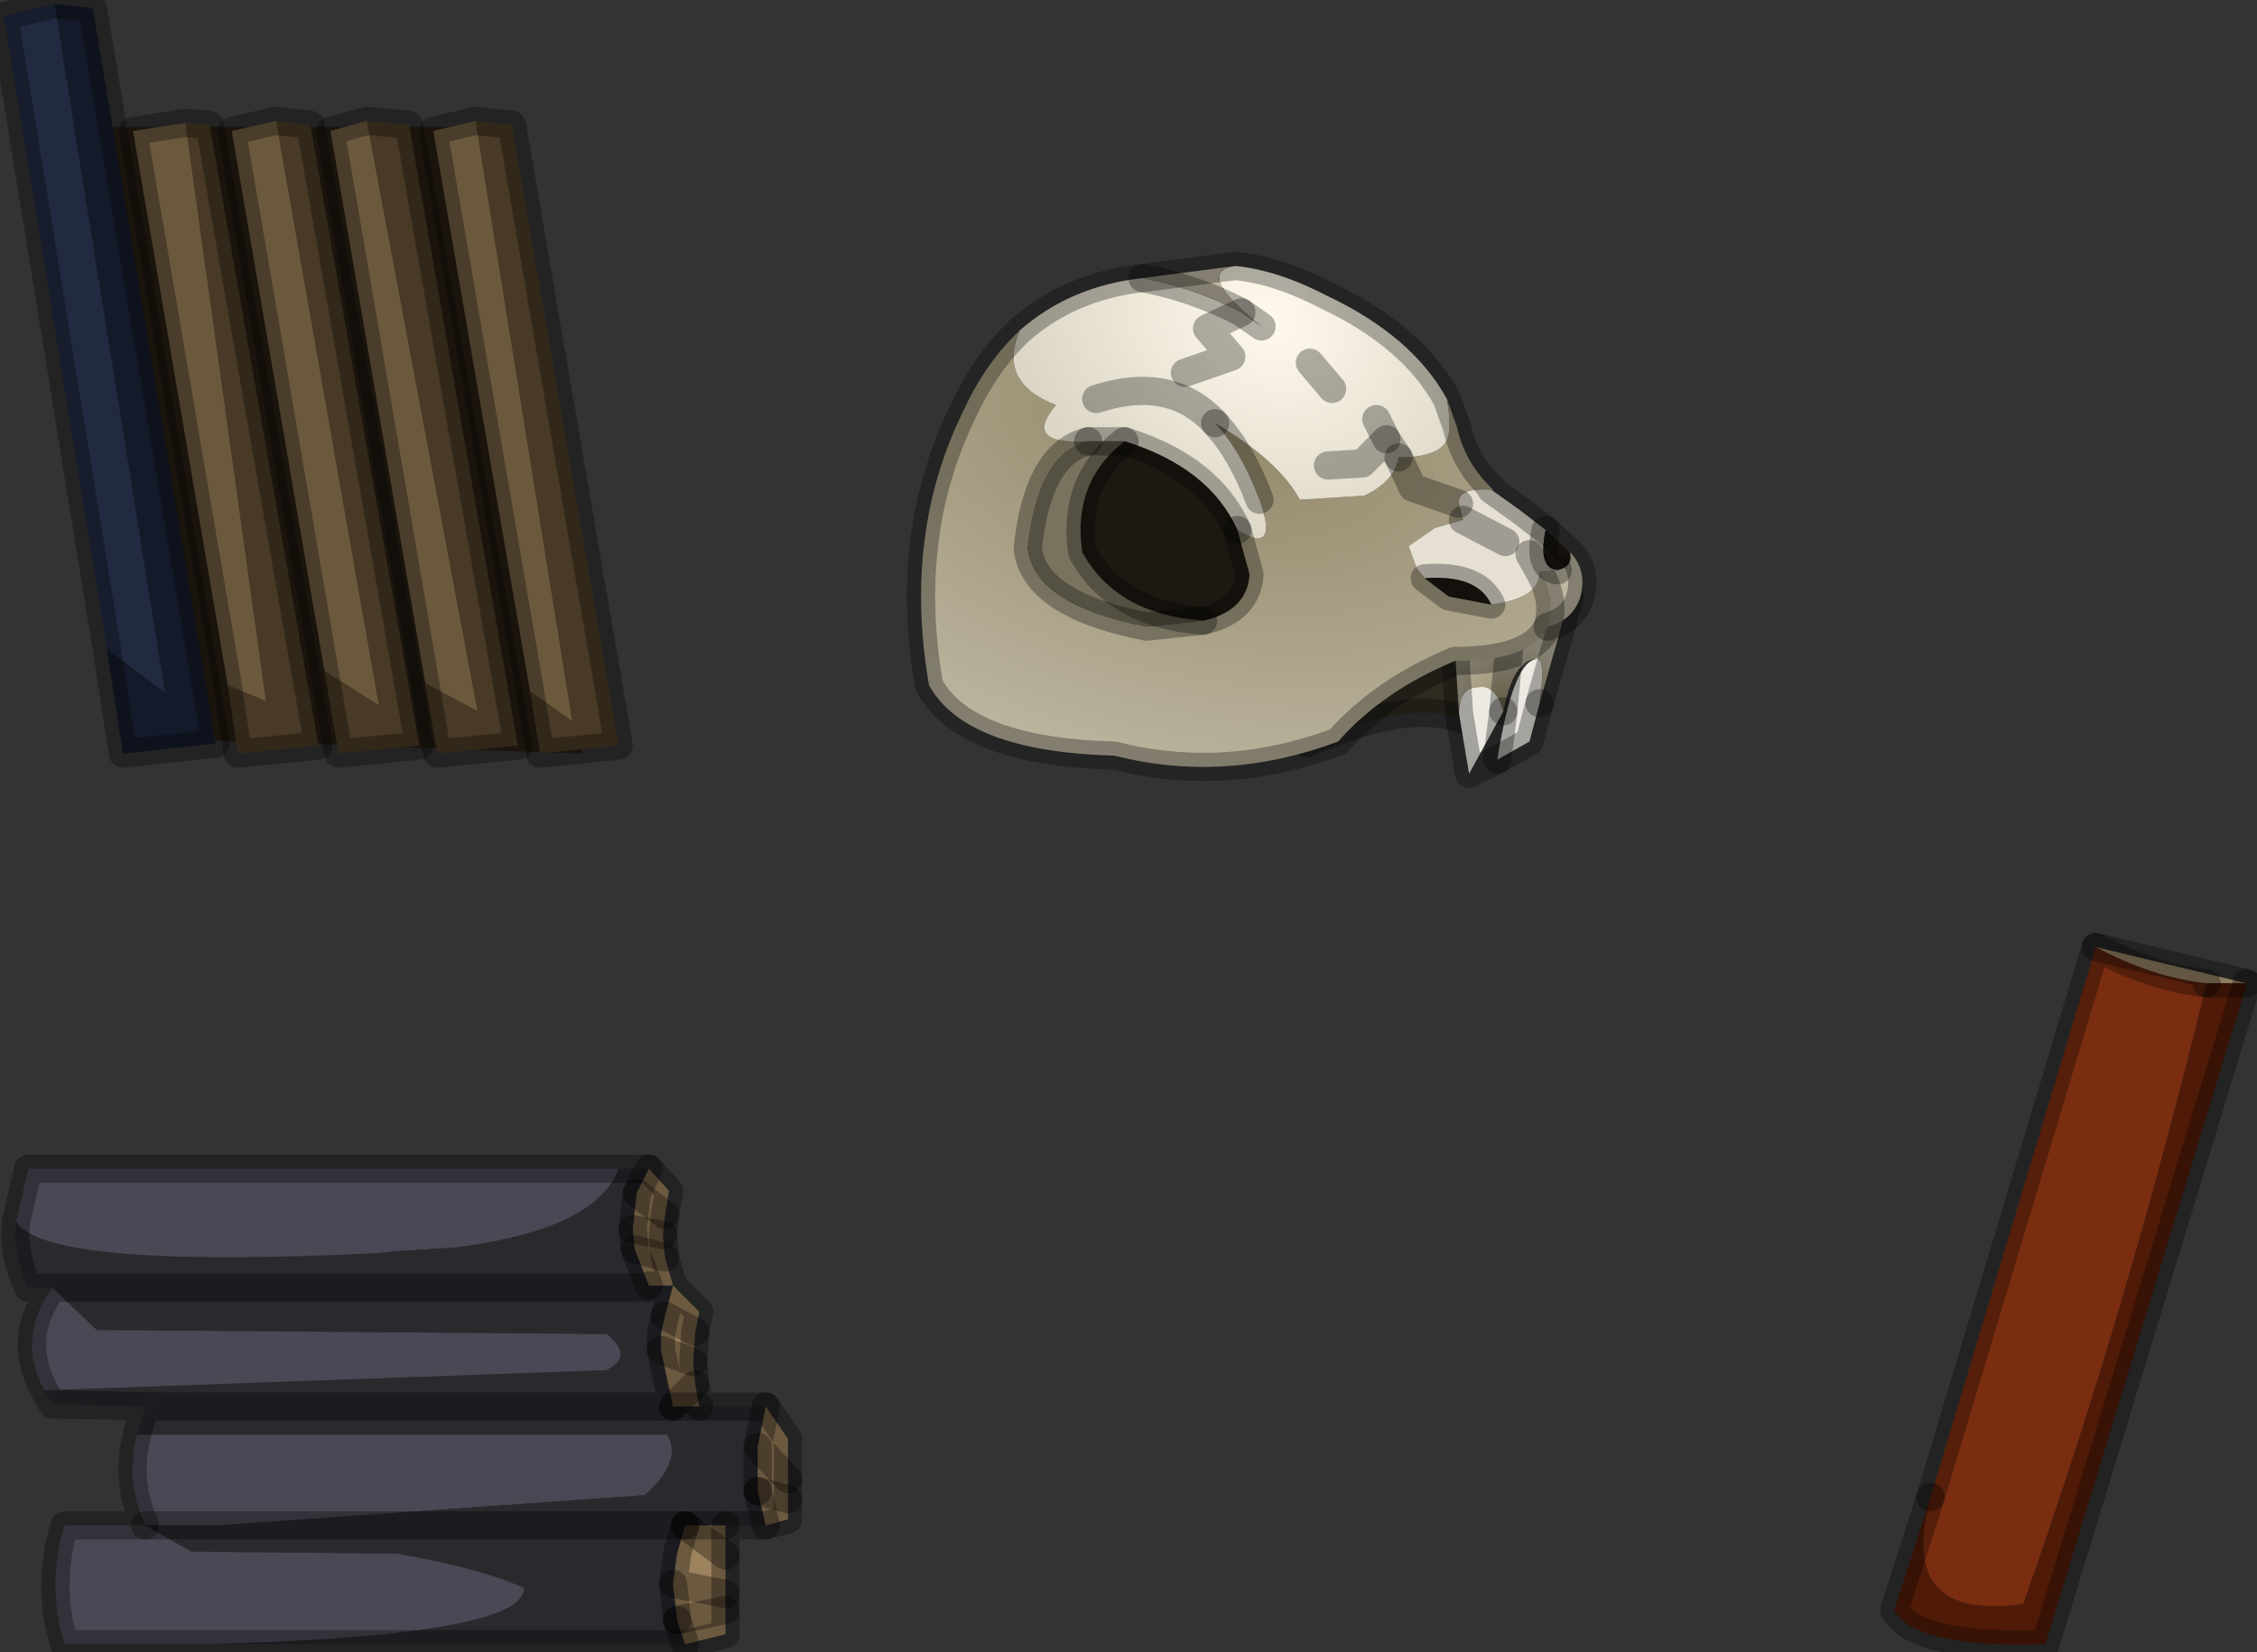 <?xml version="1.0" encoding="utf-8"?>
<svg version="1.1" id="Layer_1"
xmlns="http://www.w3.org/2000/svg"
xmlns:xlink="http://www.w3.org/1999/xlink"
width="56px" height="41px"
xml:space="preserve">
<rect width="100%" height="100%" fill="#333333" stroke="none"/>
<g id="PathID_1223" transform="matrix(1, 0, 0, 1, 23, 101.4)">
<path style="fill:#2E2B21;fill-opacity:1" d="M11.15 -85.9L14.25 -85.5L13.6 -83.4Q12.25 -84.2 9.4 -82.95L8.5 -83.7L11.15 -85.9" />
<path style="fill:none;stroke-width:0.7;stroke-linecap:round;stroke-linejoin:round;stroke-miterlimit:3;stroke:#000000;stroke-opacity:0.302" d="M8.5 -83.7L9.4 -82.95Q12.25 -84.2 13.6 -83.4L14.25 -85.5L11.15 -85.9L8.5 -83.7z" />
</g>
<g id="PathID_1224" transform="matrix(1, 0, 0, 1, 23, 101.4)">
<radialGradient
id="RadialGradID_610" gradientUnits="userSpaceOnUse" gradientTransform="matrix(0.002, -9.15527e-005, -0, 0.002, 14.3, -83.9)" spreadMethod ="pad" cx="0" cy="0" r="819.2" fx="22" fy="0" >
<stop  offset="0"  style="stop-color:#938869;stop-opacity:1" />
<stop  offset="1"  style="stop-color:#BDB6A1;stop-opacity:1" />
</radialGradient>
<path style="fill:url(#RadialGradID_610) " d="M15.15 -85.05Q14.55 -85.05 14.3 -83.75Q14.1 -84.4 13.7 -84.35L14.5 -85.9L15.95 -86.6L15.2 -83.95Q15.35 -85 15.15 -85.05M13.7 -84.35Q13.2 -84.35 13.2 -83.7L13.1 -85.25L14.5 -85.9L14.3 -83.75" />
<path style="fill:#ECEAE3;fill-opacity:1" d="M14.3 -83.75L14.15 -82.55Q14.55 -85.05 15.15 -85.05Q15.35 -85 15.2 -83.95L14.95 -83L14.15 -82.55L14.3 -83.75L13.45 -82.2L13.2 -83.7Q13.2 -84.35 13.7 -84.35Q14.1 -84.4 14.3 -83.75" />
<path style="fill:none;stroke-width:0.7;stroke-linecap:round;stroke-linejoin:round;stroke-miterlimit:3;stroke:#000000;stroke-opacity:0.302" d="M15.2 -83.95L15.95 -86.6L14.5 -85.9L14.3 -83.75" />
<path style="fill:none;stroke-width:0.7;stroke-linecap:round;stroke-linejoin:round;stroke-miterlimit:3;stroke:#000000;stroke-opacity:0.302" d="M15.2 -83.95L14.95 -83L14.15 -82.55L13.45 -82.2L13.2 -83.7L13.1 -85.25L14.5 -85.9" />
<path style="fill:none;stroke-width:0.7;stroke-linecap:round;stroke-linejoin:round;stroke-miterlimit:3;stroke:#000000;stroke-opacity:0.302" d="M14.3 -83.75L14.15 -82.55" />
</g>
<g id="PathID_1225" transform="matrix(1, 0, 0, 1, 23, 101.4)">
<radialGradient
id="RadialGradID_611" gradientUnits="userSpaceOnUse" gradientTransform="matrix(0.019, 0.004, -0.002, 0.011, 7.2, -90.8)" spreadMethod ="pad" cx="0" cy="0" r="819.2" fx="0" fy="0" >
<stop  offset="0"  style="stop-color:#938869;stop-opacity:1" />
<stop  offset="1"  style="stop-color:#BDB6A1;stop-opacity:1" />
</radialGradient>
<path style="fill:url(#RadialGradID_611) " d="M13.2 -88.9L13.3 -88.5L12.05 -89.3L11.7 -90.05Q12.6 -90.05 12.85 -90.4Q13.05 -90.65 12.9 -91.5L13.15 -90.8Q13.35 -89.9 14.05 -89.25L14 -89.25Q13.15 -89.3 13.2 -88.9M13.3 -88.5L12.6 -88.3L11.95 -87.85L12.15 -87.3L12.35 -87.05L12.95 -86.6L14 -86.4Q15.2 -86.55 15.2 -87.2Q15.6 -86.5 15.4 -85.85Q15 -85 13.1 -85Q11.3 -84.25 10.2 -83Q7.4 -81.95 4.65 -82.65Q0.95 -82.75 0.05 -84.4Q-0.6 -88.15 0.9 -91.2Q1.45 -92.4 2.3 -93.2Q1.75 -91.9 3.2 -91.35Q2.35 -90.35 4 -90.45Q2.75 -90.15 2.5 -87.8Q2.65 -86.4 5.45 -85.85L6.85 -86Q7.95 -86.25 8 -87.15L7.7 -88.25Q8.75 -87.6 8.25 -89Q7.8 -90.2 7.15 -90.9Q8.75 -89.95 9.25 -89L10.85 -89.1Q11.6 -89.45 11.7 -90.05L12.05 -89.3L13.2 -88.9" />
<radialGradient
id="RadialGradID_612" gradientUnits="userSpaceOnUse" gradientTransform="matrix(0.007, 0.004, -0.003, 0.006, 8.25, -93.6)" spreadMethod ="pad" cx="0" cy="0" r="819.2" fx="38" fy="0" >
<stop  offset="0"  style="stop-color:#FFFAEC;stop-opacity:1" />
<stop  offset="1"  style="stop-color:#DBD6C5;stop-opacity:1" />
</radialGradient>
<path style="fill:url(#RadialGradID_612) " d="M4.9 -90.45L4 -90.45Q2.35 -90.35 3.2 -91.35Q1.75 -91.9 2.3 -93.2Q3.55 -94.3 5.35 -94.5Q6.65 -94.25 7.8 -93.65L8.3 -93.3Q6.6 -94.65 7.65 -94.8Q8.7 -94.7 9.95 -94.05Q12.05 -93.05 12.9 -91.5Q13.05 -90.65 12.85 -90.4Q12.6 -90.05 11.7 -90.05L11.4 -90.5L10.8 -89.9L9.95 -89.85L10.8 -89.9L11.4 -90.5L11.7 -90.05Q11.6 -89.45 10.85 -89.1L9.25 -89Q8.75 -89.95 7.15 -90.9Q7.8 -90.2 8.25 -89Q8.75 -87.6 7.7 -88.25Q7 -89.8 4.9 -90.45M11.4 -90.5L11.15 -91L11.4 -90.5M6.4 -92.15L7.55 -92.55L6.95 -93.25L7.8 -93.65L6.95 -93.25L7.55 -92.55L6.4 -92.15M10.05 -91.75L9.5 -92.4L10.05 -91.75M7.15 -90.9Q6.05 -92.1 4.2 -91.5Q6.05 -92.1 7.15 -90.9" />
<path style="fill:#E5E0D2;fill-opacity:1" d="M14.95 -87.65L15.2 -87.2Q15.2 -86.55 14 -86.4Q13.65 -87.15 12.35 -87.05L12.15 -87.3L11.95 -87.85L12.6 -88.3L13.3 -88.5L14.35 -87.95L13.3 -88.5L13.2 -88.9Q13.15 -89.3 14 -89.25L14.7 -88.75L15.35 -88.25Q15.15 -87.3 15.65 -87.25L15.2 -87.2L14.95 -87.65" />
<path style="fill:#1C1912;fill-opacity:1" d="M15.65 -87.25Q15.15 -87.3 15.35 -88.25L15.95 -87.7Q16.05 -87.35 15.65 -87.25M3.85 -87.7Q3.6 -89.45 4.9 -90.45Q7 -89.8 7.7 -88.25L8 -87.15Q7.95 -86.25 6.85 -86Q4.7 -86.15 3.85 -87.7M14 -86.4L12.95 -86.6L12.35 -87.05Q13.65 -87.15 14 -86.4" />
<path style="fill:#BDB6A1;fill-opacity:1" d="M15.2 -87.2L15.65 -87.25Q16.05 -87.35 15.95 -87.7Q16.4 -87.25 16.2 -86.55Q16 -86 15.4 -85.85Q15.6 -86.5 15.2 -87.2M7.8 -93.65Q6.65 -94.25 5.35 -94.5L7.65 -94.8Q6.6 -94.65 8.3 -93.3L7.8 -93.65" />
<path style="fill:#79725E;fill-opacity:1" d="M6.85 -86L5.45 -85.85Q2.65 -86.4 2.5 -87.8Q2.75 -90.15 4 -90.45L4.9 -90.45Q3.6 -89.45 3.85 -87.7Q4.7 -86.15 6.85 -86" />
<path style="fill:none;stroke-width:0.7;stroke-linecap:round;stroke-linejoin:round;stroke-miterlimit:3;stroke:#000000;stroke-opacity:0.302" d="M12.9 -91.5L13.15 -90.8Q13.35 -89.9 14.05 -89.25L14 -89.25L14.7 -88.75L15.35 -88.25L15.95 -87.7Q16.4 -87.25 16.2 -86.55Q16 -86 15.4 -85.85Q15 -85 13.1 -85Q11.3 -84.25 10.2 -83Q7.4 -81.95 4.65 -82.65Q0.95 -82.75 0.05 -84.4Q-0.6 -88.15 0.9 -91.2Q1.45 -92.4 2.3 -93.2Q3.55 -94.3 5.35 -94.5L7.65 -94.8Q8.7 -94.7 9.95 -94.05Q12.05 -93.05 12.9 -91.5z" />
<path style="fill:none;stroke-width:0.7;stroke-linecap:round;stroke-linejoin:round;stroke-miterlimit:3;stroke:#000000;stroke-opacity:0.302" d="M11.7 -90.05L12.05 -89.3L13.2 -88.9" />
<path style="fill:none;stroke-width:0.7;stroke-linecap:round;stroke-linejoin:round;stroke-miterlimit:3;stroke:#000000;stroke-opacity:0.302" d="M11.7 -90.05L11.4 -90.5L10.8 -89.9L9.95 -89.85" />
<path style="fill:none;stroke-width:0.7;stroke-linecap:round;stroke-linejoin:round;stroke-miterlimit:3;stroke:#000000;stroke-opacity:0.302" d="M11.15 -91L11.4 -90.5" />
<path style="fill:none;stroke-width:0.7;stroke-linecap:round;stroke-linejoin:round;stroke-miterlimit:3;stroke:#000000;stroke-opacity:0.302" d="M13.3 -88.5L14.35 -87.95" />
<path style="fill:none;stroke-width:0.7;stroke-linecap:round;stroke-linejoin:round;stroke-miterlimit:3;stroke:#000000;stroke-opacity:0.302" d="M7.15 -90.9Q7.8 -90.2 8.25 -89" />
<path style="fill:none;stroke-width:0.7;stroke-linecap:round;stroke-linejoin:round;stroke-miterlimit:3;stroke:#000000;stroke-opacity:0.302" d="M7.7 -88.25L8 -87.15Q7.95 -86.25 6.85 -86L5.45 -85.85Q2.65 -86.4 2.5 -87.8Q2.75 -90.15 4 -90.45" />
<path style="fill:none;stroke-width:0.7;stroke-linecap:round;stroke-linejoin:round;stroke-miterlimit:3;stroke:#000000;stroke-opacity:0.302" d="M15.65 -87.25Q15.15 -87.3 15.35 -88.25" />
<path style="fill:none;stroke-width:0.7;stroke-linecap:round;stroke-linejoin:round;stroke-miterlimit:3;stroke:#000000;stroke-opacity:0.302" d="M14.95 -87.65L15.2 -87.2Q15.6 -86.5 15.4 -85.85" />
<path style="fill:none;stroke-width:0.7;stroke-linecap:round;stroke-linejoin:round;stroke-miterlimit:3;stroke:#000000;stroke-opacity:0.302" d="M7.8 -93.65L6.95 -93.25L7.55 -92.55L6.4 -92.15" />
<path style="fill:none;stroke-width:0.7;stroke-linecap:round;stroke-linejoin:round;stroke-miterlimit:3;stroke:#000000;stroke-opacity:0.302" d="M5.35 -94.5Q6.65 -94.25 7.8 -93.65L8.3 -93.3" />
<path style="fill:none;stroke-width:0.7;stroke-linecap:round;stroke-linejoin:round;stroke-miterlimit:3;stroke:#000000;stroke-opacity:0.302" d="M4 -90.45L4.9 -90.45Q7 -89.8 7.7 -88.25" />
<path style="fill:none;stroke-width:0.7;stroke-linecap:round;stroke-linejoin:round;stroke-miterlimit:3;stroke:#000000;stroke-opacity:0.302" d="M4.9 -90.45Q3.6 -89.45 3.85 -87.7Q4.7 -86.15 6.85 -86" />
<path style="fill:none;stroke-width:0.7;stroke-linecap:round;stroke-linejoin:round;stroke-miterlimit:3;stroke:#000000;stroke-opacity:0.302" d="M9.5 -92.4L10.05 -91.75" />
<path style="fill:none;stroke-width:0.7;stroke-linecap:round;stroke-linejoin:round;stroke-miterlimit:3;stroke:#000000;stroke-opacity:0.302" d="M4.2 -91.5Q6.05 -92.1 7.15 -90.9" />
<path style="fill:none;stroke-width:0.7;stroke-linecap:round;stroke-linejoin:round;stroke-miterlimit:3;stroke:#000000;stroke-opacity:0.302" d="M14 -86.4L12.95 -86.6L12.35 -87.05Q13.65 -87.15 14 -86.4z" />
</g>
<g id="PathID_1226" transform="matrix(1, 0, 0, 1, 23, 101.4)">
<path style="fill:#7B2D10;fill-opacity:1" d="M27.2 -61.6Q24.05 -61.15 24.9 -64.25L29 -77.9Q30.4 -77.15 31.75 -77Q29.8 -68.95 27.2 -61.6" />
<path style="fill:#D0B389;fill-opacity:1" d="M32.75 -77L31.75 -77Q30.4 -77.15 29 -77.9L32.75 -77" />
<path style="fill:#4F1A07;fill-opacity:1" d="M24.9 -64.25Q24.05 -61.15 27.2 -61.6Q29.8 -68.95 31.75 -77L32.75 -77L27.75 -60.6Q24.5 -60.5 24 -61.45L24.9 -64.25" />
<path style="fill:none;stroke-width:0.7;stroke-linecap:round;stroke-linejoin:round;stroke-miterlimit:3;stroke:#000000;stroke-opacity:0.31" d="M31.75 -77Q30.4 -77.15 29 -77.9L24.9 -64.25" />
<path style="fill:none;stroke-width:0.7;stroke-linecap:round;stroke-linejoin:round;stroke-miterlimit:3;stroke:#000000;stroke-opacity:0.31" d="M31.75 -77L32.75 -77L29 -77.9" />
<path style="fill:none;stroke-width:0.7;stroke-linecap:round;stroke-linejoin:round;stroke-miterlimit:3;stroke:#000000;stroke-opacity:0.31" d="M32.75 -77L27.75 -60.6Q24.5 -60.5 24 -61.45L24.9 -64.25" />
</g>
<g id="PathID_1227" transform="matrix(1, 0, 0, 1, 23, 101.4)">
<path style="fill:#494854;fill-opacity:1" d="M-21.7 -69.45L-20.6 -68.4L-7.95 -68.3Q-7.25 -67.75 -7.95 -67.4L-21.9 -66.9Q-22.6 -68.2 -21.7 -69.45M-11.65 -70.45L-13.2 -70.35L-13.7 -70.3Q-21.95 -69.9 -22.6 -71.1L-22.3 -72.4L-7.65 -72.4Q-8.2 -70.9 -11.65 -70.45M-19.4 -63.55L-18.25 -62.9L-13.15 -62.85Q-11.1 -62.5 -10 -62Q-9.95 -60.8 -17.95 -60.6L-21.4 -60.6Q-21.85 -62.05 -21.4 -63.55L-19.4 -63.55Q-19.9 -64.65 -19.6 -65.8L-6.45 -65.8Q-6.05 -65.15 -7 -64.3L-17.6 -63.55L-19.4 -63.55" />
<path style="fill:#29292E;fill-opacity:1" d="M-6.9 -69.45L-6.9 -69.5L-6.3 -69.5L-6.5 -68.75L-6.6 -68.3L-6.6 -67.9L-6.3 -66.5L-5.65 -66.5L-18.95 -66.5L-21.7 -66.55L-21.9 -66.9L-7.95 -67.4Q-7.25 -67.75 -7.95 -68.3L-20.6 -68.4L-21.7 -69.45L-22.3 -69.45L-6.9 -69.45M-5.65 -66.5L-4 -66.5L-4.2 -65.5L-4.2 -64.4L-4 -63.55L-5 -63.55L-6 -63.55L-17.6 -63.55L-6 -63.55L-6.2 -62.85L-6.3 -62.1L-6.2 -61.2L-6 -60.6L-17.95 -60.6Q-9.95 -60.8 -10 -62Q-11.1 -62.5 -13.15 -62.85L-18.25 -62.9L-19.4 -63.55L-17.6 -63.55L-7 -64.3Q-6.05 -65.15 -6.45 -65.8L-19.6 -65.8L-19.4 -66.5L-18.95 -66.5L-6.3 -66.5M-22.3 -69.45Q-22.7 -70.3 -22.6 -71.1Q-21.95 -69.9 -13.7 -70.3L-13.2 -70.35L-11.65 -70.45Q-8.2 -70.9 -7.65 -72.4L-6.9 -72.4L-7.2 -71.8L-7.3 -70.9L-7.25 -70.4L-6.9 -69.5L-6.9 -69.45L-21.7 -69.45" />
<path style="fill:#9C835D;fill-opacity:1" d="M-6.3 -66.5L-5.75 -67.05L-6.3 -66.5L-6.6 -67.9L-6.6 -68.3L-6.5 -68.75L-6.3 -69.5L-6.9 -69.5L-7.25 -70.4L-7.3 -70.9L-7.2 -71.8L-6.9 -72.4L-6.4 -71.85L-6.5 -71.25L-6.55 -70.75L-6.5 -70.2L-6.3 -69.5L-5.65 -68.85L-5.75 -68.35L-5.8 -67.6L-5.75 -67.05L-5.65 -66.5L-6.3 -66.5M-4.2 -65.5L-3.45 -64.7L-4.2 -65.5L-4 -66.5L-3.45 -65.7L-3.45 -64.7L-3.45 -64.2L-3.45 -63.7L-4 -63.55L-4.2 -64.4L-4.2 -65.5M-5 -61.45L-6.2 -61.2L-6.3 -62.1L-5 -61.85L-6.3 -62.1L-6.2 -62.85L-6 -63.55L-5 -62.8L-6 -63.55L-5 -63.55L-5 -62.8L-5 -61.85L-5 -61.45L-5 -60.85L-6 -60.6L-6.2 -61.2L-5 -61.45M-6.5 -71.25L-7.2 -71.8L-6.5 -71.25M-6.5 -70.2L-7.25 -70.4L-6.5 -70.2M-6.55 -70.75L-7.3 -70.9L-6.55 -70.75M-5.75 -68.35L-6.5 -68.75L-5.75 -68.35M-5.8 -67.6L-6.6 -67.9L-5.8 -67.6M-3.45 -64.2L-4.2 -64.4L-3.45 -64.2" />
<path style="fill:none;stroke-width:0.7;stroke-linecap:round;stroke-linejoin:round;stroke-miterlimit:3;stroke:#000000;stroke-opacity:0.31" d="M-21.7 -69.45Q-22.6 -68.2 -21.9 -66.9L-21.7 -66.55L-18.95 -66.5L-6.3 -66.5L-6.6 -67.9L-6.6 -68.3L-6.5 -68.75L-6.3 -69.5L-6.9 -69.5L-6.9 -69.45L-21.7 -69.45L-22.3 -69.45Q-22.7 -70.3 -22.6 -71.1L-22.3 -72.4L-7.65 -72.4L-6.9 -72.4L-6.4 -71.85L-6.5 -71.25L-6.55 -70.75L-6.5 -70.2L-6.3 -69.5L-5.65 -68.85L-5.75 -68.35L-5.8 -67.6L-5.75 -67.05L-5.65 -66.5L-4 -66.5L-3.45 -65.7L-3.45 -64.7L-3.45 -64.2L-3.45 -63.7L-4 -63.55L-5 -63.55L-5 -62.8L-5 -61.85L-5 -61.45L-5 -60.85L-6 -60.6L-17.95 -60.6L-21.4 -60.6Q-21.85 -62.05 -21.4 -63.55L-19.4 -63.55Q-19.9 -64.65 -19.6 -65.8L-19.4 -66.5L-18.95 -66.5" />
<path style="fill:none;stroke-width:0.7;stroke-linecap:round;stroke-linejoin:round;stroke-miterlimit:3;stroke:#000000;stroke-opacity:0.31" d="M-6.9 -69.5L-7.25 -70.4L-7.3 -70.9L-7.2 -71.8L-6.9 -72.4" />
<path style="fill:none;stroke-width:0.7;stroke-linecap:round;stroke-linejoin:round;stroke-miterlimit:3;stroke:#000000;stroke-opacity:0.31" d="M-7.2 -71.8L-6.5 -71.25" />
<path style="fill:none;stroke-width:0.7;stroke-linecap:round;stroke-linejoin:round;stroke-miterlimit:3;stroke:#000000;stroke-opacity:0.31" d="M-7.25 -70.4L-6.5 -70.2" />
<path style="fill:none;stroke-width:0.7;stroke-linecap:round;stroke-linejoin:round;stroke-miterlimit:3;stroke:#000000;stroke-opacity:0.31" d="M-7.3 -70.9L-6.55 -70.75" />
<path style="fill:none;stroke-width:0.7;stroke-linecap:round;stroke-linejoin:round;stroke-miterlimit:3;stroke:#000000;stroke-opacity:0.31" d="M-6.5 -68.75L-5.75 -68.35" />
<path style="fill:none;stroke-width:0.7;stroke-linecap:round;stroke-linejoin:round;stroke-miterlimit:3;stroke:#000000;stroke-opacity:0.31" d="M-6.6 -67.9L-5.8 -67.6" />
<path style="fill:none;stroke-width:0.7;stroke-linecap:round;stroke-linejoin:round;stroke-miterlimit:3;stroke:#000000;stroke-opacity:0.31" d="M-6.3 -66.5L-5.75 -67.05" />
<path style="fill:none;stroke-width:0.7;stroke-linecap:round;stroke-linejoin:round;stroke-miterlimit:3;stroke:#000000;stroke-opacity:0.31" d="M-6.3 -66.5L-5.65 -66.5" />
<path style="fill:none;stroke-width:0.7;stroke-linecap:round;stroke-linejoin:round;stroke-miterlimit:3;stroke:#000000;stroke-opacity:0.31" d="M-6 -63.55L-6.2 -62.85L-6.3 -62.1L-5 -61.85" />
<path style="fill:none;stroke-width:0.7;stroke-linecap:round;stroke-linejoin:round;stroke-miterlimit:3;stroke:#000000;stroke-opacity:0.31" d="M-4 -66.5L-4.2 -65.5L-3.45 -64.7" />
<path style="fill:none;stroke-width:0.7;stroke-linecap:round;stroke-linejoin:round;stroke-miterlimit:3;stroke:#000000;stroke-opacity:0.31" d="M-4.2 -64.4L-3.45 -64.2" />
<path style="fill:none;stroke-width:0.7;stroke-linecap:round;stroke-linejoin:round;stroke-miterlimit:3;stroke:#000000;stroke-opacity:0.31" d="M-4.2 -64.4L-4 -63.55" />
<path style="fill:none;stroke-width:0.7;stroke-linecap:round;stroke-linejoin:round;stroke-miterlimit:3;stroke:#000000;stroke-opacity:0.31" d="M-4.2 -65.5L-4.2 -64.4" />
<path style="fill:none;stroke-width:0.7;stroke-linecap:round;stroke-linejoin:round;stroke-miterlimit:3;stroke:#000000;stroke-opacity:0.31" d="M-6 -63.55L-5 -62.8" />
<path style="fill:none;stroke-width:0.7;stroke-linecap:round;stroke-linejoin:round;stroke-miterlimit:3;stroke:#000000;stroke-opacity:0.31" d="M-6 -63.55L-5 -63.55" />
<path style="fill:none;stroke-width:0.7;stroke-linecap:round;stroke-linejoin:round;stroke-miterlimit:3;stroke:#000000;stroke-opacity:0.31" d="M-19.4 -63.55L-17.6 -63.55L-6 -63.55" />
<path style="fill:none;stroke-width:0.7;stroke-linecap:round;stroke-linejoin:round;stroke-miterlimit:3;stroke:#000000;stroke-opacity:0.31" d="M-6.2 -61.2L-6 -60.6" />
<path style="fill:none;stroke-width:0.7;stroke-linecap:round;stroke-linejoin:round;stroke-miterlimit:3;stroke:#000000;stroke-opacity:0.31" d="M-6.2 -61.2L-5 -61.45" />
<path style="fill:none;stroke-width:0.7;stroke-linecap:round;stroke-linejoin:round;stroke-miterlimit:3;stroke:#000000;stroke-opacity:0.31" d="M-6.3 -62.1L-6.2 -61.2" />
</g>
<g id="PathID_1228" transform="matrix(1, 0, 0, 1, 23, 101.4)">
<path style="fill:#251D13;fill-opacity:1" d="M-8.55 -82.7L-19.7 -83.1L-21.35 -98.25L-11.15 -98.25L-8.55 -82.7" />
</g>
<g id="PathID_1229" transform="matrix(1, 0, 0, 1, 23, 101.4)">
<path style="fill:#483A26;fill-opacity:1" d="M-8.8 -83.5L-11.2 -98.4L-10.3 -98.3L-7.65 -82.9L-9.6 -82.7L-9.85 -84.25L-8.8 -83.5M-13.9 -98.4L-12.85 -98.3L-10.15 -82.9L-12.15 -82.7L-12.45 -84.45L-11.15 -83.75L-13.9 -98.4M-18.4 -98.35L-17.8 -98.3L-15.1 -82.9L-17.1 -82.7L-17.35 -84.4L-16.4 -84L-18.4 -98.35M-16.15 -98.4L-15.3 -98.3L-12.6 -82.9L-14.6 -82.7L-14.95 -84.75L-13.6 -83.9L-16.15 -98.4" />
<path style="fill:#6B593E;fill-opacity:1" d="M-9.85 -84.25L-12.25 -98.15L-11.2 -98.4L-8.8 -83.5L-9.85 -84.25M-11.15 -83.75L-12.45 -84.45L-14.8 -98.15L-13.9 -98.4L-11.15 -83.75M-16.4 -84L-17.35 -84.4L-19.7 -98.15L-18.4 -98.35L-16.4 -84M-13.6 -83.9L-14.95 -84.75L-17.25 -98.15L-16.15 -98.4L-13.6 -83.9" />
<path style="fill:none;stroke-width:0.7;stroke-linecap:round;stroke-linejoin:round;stroke-miterlimit:3;stroke:#000000;stroke-opacity:0.31" d="M-11.2 -98.4L-10.3 -98.3L-7.65 -82.9L-9.6 -82.7L-9.85 -84.25L-12.25 -98.15L-11.2 -98.4z" />
<path style="fill:none;stroke-width:0.7;stroke-linecap:round;stroke-linejoin:round;stroke-miterlimit:3;stroke:#000000;stroke-opacity:0.31" d="M-12.45 -84.45L-14.8 -98.15L-13.9 -98.4L-12.85 -98.3L-10.15 -82.9L-12.15 -82.7L-12.45 -84.45z" />
<path style="fill:none;stroke-width:0.7;stroke-linecap:round;stroke-linejoin:round;stroke-miterlimit:3;stroke:#000000;stroke-opacity:0.31" d="M-17.35 -84.4L-19.7 -98.15L-18.4 -98.35L-17.8 -98.3L-15.1 -82.9L-17.1 -82.7L-17.35 -84.4z" />
<path style="fill:none;stroke-width:0.7;stroke-linecap:round;stroke-linejoin:round;stroke-miterlimit:3;stroke:#000000;stroke-opacity:0.31" d="M-14.95 -84.75L-17.25 -98.15L-16.15 -98.4L-15.3 -98.3L-12.6 -82.9L-14.6 -82.7L-14.95 -84.75z" />
</g>
<g id="PathID_1230" transform="matrix(1, 0, 0, 1, 23, 101.4)">
<path style="fill:#212A41;fill-opacity:1" d="M-20.35 -85.3L-22.9 -101L-21.65 -101.3L-18.9 -84.2L-20.35 -85.3" />
<path style="fill:#141A2A;fill-opacity:1" d="M-18.9 -84.2L-21.65 -101.3L-20.7 -101.2L-17.65 -82.95L-19.95 -82.7L-20.35 -85.3L-18.9 -84.2" />
<path style="fill:none;stroke-width:0.7;stroke-linecap:round;stroke-linejoin:round;stroke-miterlimit:3;stroke:#000000;stroke-opacity:0.31" d="M-21.65 -101.3L-20.7 -101.2L-17.65 -82.95L-19.95 -82.7L-20.35 -85.3L-22.9 -101L-21.65 -101.3z" />
</g>
</svg>
